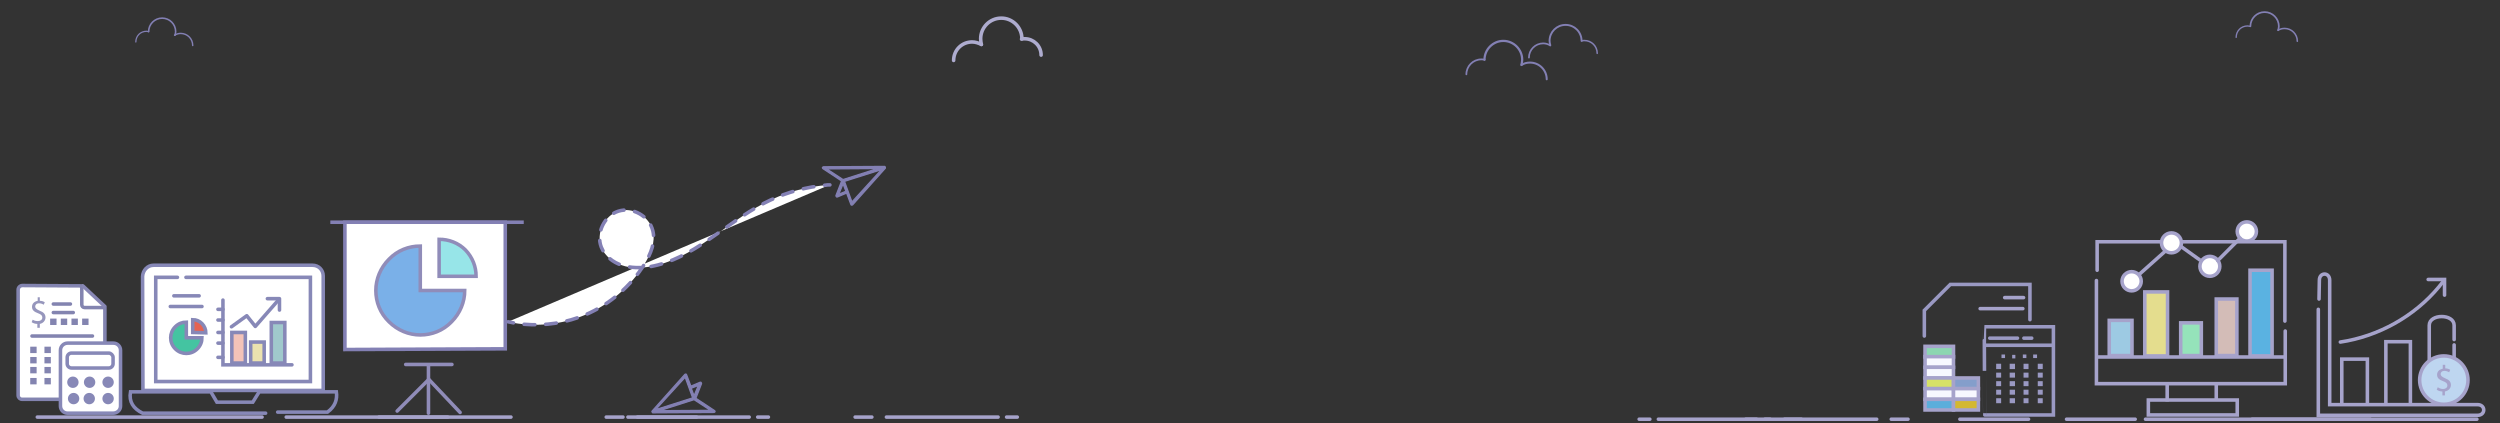 <?xml version="1.0" encoding="utf-8"?>
<!-- Generator: Adobe Illustrator 22.0.1, SVG Export Plug-In . SVG Version: 6.00 Build 0)  -->
<svg version="1.1" id="Layer_1" xmlns="http://www.w3.org/2000/svg" xmlns:xlink="http://www.w3.org/1999/xlink" x="0px" y="0px"
	 viewBox="0 0 703.1 119" style="enable-background:new 0 0 703.1 119;" xml:space="preserve">
<rect x="0" y="0" width="703.1" height="119" fill="#333333" stroke="none"/>
<style type="text/css">
	.st0{fill:#FFFFFF;stroke:#8380B4;stroke-miterlimit:10;}
	.st1{fill:none;stroke:#908CB9;stroke-linecap:round;stroke-linejoin:round;stroke-miterlimit:10;}
	.st2{fill:none;stroke:#908CB9;stroke-linecap:round;stroke-miterlimit:10;}
	.st3{fill:none;stroke:#8380B4;stroke-miterlimit:10;}
	.st4{fill:#97E5E8;stroke:#908CB9;stroke-miterlimit:10;}
	.st5{fill:#7AB0E8;stroke:#908CB9;stroke-miterlimit:10;}
	.st6{fill:none;stroke:#8380B4;stroke-width:0.382;stroke-linecap:round;stroke-linejoin:round;stroke-miterlimit:10;}
	.st7{fill:none;stroke:#8380B4;stroke-width:0.483;stroke-linecap:round;stroke-linejoin:round;stroke-miterlimit:10;}
	.st8{fill:none;stroke:#8380B4;stroke-width:0.432;stroke-linecap:round;stroke-linejoin:round;stroke-miterlimit:10;}
	.st9{fill:none;stroke:#8380B4;stroke-width:0.5;stroke-linecap:round;stroke-linejoin:round;stroke-miterlimit:10;}
	.st10{fill:none;stroke:#8380B4;stroke-width:0.632;stroke-linecap:round;stroke-linejoin:round;stroke-miterlimit:10;}
	.st11{fill:none;stroke:#8380B4;stroke-width:0.566;stroke-linecap:round;stroke-linejoin:round;stroke-miterlimit:10;}
	.st12{fill:none;stroke:#8380B4;stroke-width:0.427;stroke-linecap:round;stroke-linejoin:round;stroke-miterlimit:10;}
	.st13{fill:none;stroke:#8380B4;stroke-width:0.539;stroke-linecap:round;stroke-linejoin:round;stroke-miterlimit:10;}
	.st14{fill:none;stroke:#8380B4;stroke-width:0.483;stroke-linecap:round;stroke-linejoin:round;stroke-miterlimit:10;}
	.st15{fill:none;stroke:#AEACCF;stroke-linecap:round;stroke-miterlimit:10;}
	.st16{fill:none;stroke:#8380B4;stroke-width:0.357;stroke-linecap:round;stroke-linejoin:round;stroke-miterlimit:10;}
	.st17{fill:none;stroke:#8380B4;stroke-width:0.451;stroke-linecap:round;stroke-linejoin:round;stroke-miterlimit:10;}
	.st18{fill:none;stroke:#8380B4;stroke-width:0.404;stroke-linecap:round;stroke-linejoin:round;stroke-miterlimit:10;}
	.st19{fill:#FFFFFF;}
	.st20{fill:#FFFFFF;stroke:#8384B0;stroke-width:0.995;stroke-miterlimit:10;}
	.st21{fill:none;stroke:#8384B0;stroke-width:0.995;stroke-linecap:round;stroke-miterlimit:10;}
	.st22{fill:#FFFFFF;stroke:#8788B7;stroke-width:0.995;stroke-miterlimit:10;}
	.st23{fill:#8788B7;}
	.st24{fill:#8384B0;}
	.st25{fill:#9696BC;}
	.st26{fill:none;stroke:#8887B5;stroke-width:0.995;stroke-miterlimit:10;}
	.st27{fill:#FFFFFF;stroke:#8788B7;stroke-miterlimit:10;}
	.st28{fill:#FFFFFF;stroke:#8788B7;stroke-linecap:round;stroke-miterlimit:10;}
	.st29{fill:#E56353;stroke:#8788B7;stroke-miterlimit:10;}
	.st30{fill:#44C4A1;stroke:#8788B7;stroke-miterlimit:10;}
	.st31{fill:#FFFFFF;stroke:#8788B7;stroke-width:1.007;stroke-linecap:round;stroke-linejoin:round;stroke-miterlimit:10;}
	.st32{fill:none;stroke:#8788B7;stroke-linecap:round;stroke-miterlimit:10;}
	.st33{fill:none;stroke:#8788B7;stroke-linecap:round;stroke-linejoin:round;stroke-miterlimit:10;}
	.st34{fill:#F3C3B8;}
	.st35{fill:#EBE2AF;}
	.st36{fill:#A0C9CC;}
	.st37{fill:none;stroke:#8380B4;stroke-linecap:round;stroke-miterlimit:10;}
	.st38{fill:none;stroke:#8380B4;stroke-linecap:round;stroke-miterlimit:10;stroke-dasharray:3.028,3.028;}
	.st39{fill:#8380B3;stroke:#8380B3;stroke-width:0.357;stroke-miterlimit:10;}
	.st40{fill:none;stroke:#A6A3CB;stroke-linecap:round;stroke-miterlimit:10;}
	.st41{fill:#FFFFFF;stroke:#A6A3CB;stroke-miterlimit:10;}
	.st42{fill:none;stroke:#A6A3CB;stroke-miterlimit:10;}
	.st43{fill:#9DCAE3;stroke:#A6A3CB;stroke-miterlimit:10;}
	.st44{fill:#E4DD8E;stroke:#A6A3CB;stroke-miterlimit:10;}
	.st45{fill:#95E3BA;stroke:#A6A3CB;stroke-miterlimit:10;}
	.st46{fill:#D3BCB7;stroke:#A6A3CB;stroke-miterlimit:10;}
	.st47{fill:#5AB2E1;stroke:#A6A3CB;stroke-miterlimit:10;}
	.st48{fill:#BED6F0;stroke:#A6A3CB;stroke-miterlimit:10;}
	.st49{fill:#A6A3CB;}
	.st50{fill:none;stroke:#9A99C3;stroke-linecap:round;stroke-miterlimit:10;}
	.st51{fill:none;stroke:#000000;stroke-width:1.008;stroke-miterlimit:10;}
	.st52{fill:none;stroke:#9A99C3;stroke-miterlimit:10;}
	.st53{fill:#9A99C3;}
	.st54{fill:#8CD6B1;}
	.st55{fill:#F7F8FF;}
	.st56{fill:#D6E166;}
	.st57{fill:#5BAEDB;}
	.st58{fill:#849ECB;}
	.st59{fill:#D3B831;}
</style>
<g>
	<g>
		<polygon class="st0" points="142.1,98.1 142.1,62.5 97,62.5 97,98.3 		"/>
		<polyline class="st1" points="114.1,102.5 127.1,102.5 120.5,102.5 120.5,116.2 		"/>
		<polyline class="st2" points="111.7,115.6 120.6,106.7 129.4,116 		"/>
		<line class="st3" x1="92.9" y1="62.5" x2="147.3" y2="62.5"/>
		<path class="st4" d="M133.9,77.7c0-2.7-1-5.3-3-7.4c-2-2-4.7-3-7.4-3v10.4H133.9z"/>
		<path class="st5" d="M118.2,81.7V69.2c-3.2,0-6.4,1.2-8.8,3.7c-2.4,2.4-3.7,5.6-3.7,8.8c0,3.2,1.2,6.4,3.7,8.8
			c2.4,2.4,5.6,3.7,8.8,3.7c3.2,0,6.4-1.2,8.8-3.7c2.4-2.4,3.7-5.6,3.7-8.8H118.2z"/>
	</g>
	<g>
		<path class="st6" d="M632.8,7.4c-0.2,0-0.4-0.1-0.7-0.1c-1.8,0-3.2,1.4-3.2,3.2"/>
		<path class="st7" d="M640.7,8.5c0.1-0.4,0.2-0.7,0.2-1.1c0-2.2-1.8-4-4-4s-4,1.8-4,4l0,0"/>
		<path class="st6" d="M632.8,7.4"/>
		<path class="st8" d="M646.1,11.6c0-2-1.6-3.6-3.6-3.6c-0.7,0-1.3,0.2-1.8,0.5"/>
		<path class="st7" d="M640.7,8.5"/>
	</g>
	<g>
		<g>
			<path class="st9" d="M417.5,16.8c-0.3-0.1-0.6-0.1-0.9-0.1c-2.3,0-4.2,1.9-4.2,4.2"/>
			<path class="st10" d="M427.9,18.2c0.1-0.5,0.2-0.9,0.2-1.4c0-2.9-2.4-5.3-5.3-5.3s-5.3,2.4-5.3,5.3l0,0"/>
			<path class="st9" d="M417.5,16.8"/>
			<path class="st11" d="M435,22.3c0-2.6-2.1-4.7-4.7-4.7c-0.9,0-1.7,0.2-2.4,0.7"/>
			<path class="st10" d="M427.9,18.2"/>
		</g>
		<g>
			<path class="st12" d="M444.9,11.5c0.2-0.1,0.5-0.1,0.7-0.1c2,0,3.6,1.6,3.6,3.6"/>
			<path class="st13" d="M436,12.7c-0.1-0.4-0.2-0.8-0.2-1.2c0-2.5,2-4.5,4.5-4.5s4.5,2,4.5,4.5l0,0"/>
			<path class="st12" d="M444.9,11.5"/>
			<path class="st14" d="M430,16.2c0-2.2,1.8-4,4-4c0.7,0,1.4,0.2,2,0.6"/>
			<path class="st13" d="M436,12.7"/>
		</g>
	</g>
	<g>
		<g>
			<path class="st15" d="M287.3,11c0.3-0.1,0.6-0.1,0.9-0.1c2.5,0,4.6,2,4.6,4.6"/>
			<path class="st15" d="M276,12.5c-0.1-0.5-0.2-1-0.2-1.6c0-3.2,2.6-5.8,5.8-5.8c3.2,0,5.8,2.6,5.8,5.8l0,0"/>
			<path class="st15" d="M287.3,11"/>
			<path class="st15" d="M268.2,17c0-2.9,2.3-5.2,5.2-5.2c0.9,0,1.8,0.3,2.6,0.7"/>
			<path class="st15" d="M276,12.5"/>
		</g>
	</g>
	<g>
		<path class="st16" d="M41.8,8.9c-0.2,0-0.4-0.1-0.6-0.1c-1.7,0-3,1.3-3,3"/>
		<path class="st17" d="M49.2,9.9c0.1-0.3,0.2-0.7,0.2-1c0-2.1-1.7-3.8-3.8-3.8s-3.8,1.7-3.8,3.8l0,0"/>
		<path class="st16" d="M41.8,8.9"/>
		<path class="st18" d="M54.2,12.8c0-1.9-1.5-3.4-3.4-3.4c-0.6,0-1.2,0.2-1.7,0.5"/>
		<path class="st17" d="M49.2,9.9"/>
	</g>
	<g>
		
			<rect x="18.9" y="81.7" transform="matrix(0.707 -0.707 0.707 0.707 -54.056 41.684)" class="st19" width="8.7" height="8.7"/>
		<path class="st20" d="M5.1,81.5v29.7c0,0.6,0.5,1.1,1.1,1.1h23.3V86.5h-5.7c-0.5,0-0.8-0.4-0.8-0.8v-5.3L6.3,80.3
			C5.7,80.3,5.1,80.8,5.1,81.5z"/>
		<line class="st21" x1="15" y1="85.5" x2="19.8" y2="85.5"/>
		<line class="st21" x1="15" y1="87.9" x2="20.6" y2="87.9"/>
		<line class="st21" x1="9" y1="94.5" x2="26" y2="94.5"/>
		<path class="st22" d="M33.9,114.2V98.5c0-1.1-0.9-2-2-2H19c-1.1,0-2,0.9-2,2v15.7c0,1.1,0.9,2,2,2h12.8
			C33,116.2,33.9,115.3,33.9,114.2z"/>
		<path class="st22" d="M31.8,100.5v1.8c0,0.6-0.5,1.2-1.2,1.2H20.1c-0.6,0-1.2-0.5-1.2-1.2v-1.8c0-0.6,0.5-1.2,1.2-1.2h10.5
			C31.2,99.3,31.8,99.9,31.8,100.5z"/>
		<circle class="st23" cx="20.5" cy="107.5" r="1.6"/>
		<circle class="st23" cx="25.2" cy="107.5" r="1.6"/>
		<circle class="st23" cx="30.4" cy="107.5" r="1.6"/>
		<circle class="st23" cx="30.4" cy="112.1" r="1.6"/>
		<circle class="st23" cx="25.1" cy="112.1" r="1.6"/>
		<circle class="st23" cx="20.7" cy="112.1" r="1.6"/>
		<rect x="14.1" y="89.6" class="st24" width="1.8" height="1.8"/>
		<rect x="8.5" y="97.5" class="st24" width="1.8" height="1.8"/>
		<rect x="8.5" y="100.4" class="st24" width="1.8" height="1.8"/>
		<rect x="8.5" y="103.2" class="st24" width="1.8" height="1.8"/>
		<rect x="8.5" y="106.3" class="st24" width="1.8" height="1.8"/>
		<rect x="12.5" y="97.5" class="st24" width="1.8" height="1.8"/>
		<rect x="12.5" y="100.4" class="st24" width="1.8" height="1.8"/>
		<rect x="12.5" y="103.2" class="st24" width="1.8" height="1.8"/>
		<rect x="12.5" y="106.3" class="st24" width="1.8" height="1.8"/>
		<rect x="17.1" y="89.6" class="st24" width="1.8" height="1.8"/>
		<rect x="20.1" y="89.6" class="st24" width="1.8" height="1.8"/>
		<rect x="23.1" y="89.6" class="st24" width="1.8" height="1.8"/>
		<g>
			<g>
				<path class="st25" d="M10.5,92.2v-1.1c-0.6,0-1.2-0.2-1.6-0.5l0.3-0.7c0.4,0.3,0.9,0.4,1.5,0.4c0.7,0,1.2-0.4,1.2-1
					s-0.4-0.9-1.2-1.2C9.6,87.7,9,87.2,9,86.3s0.6-1.5,1.6-1.7v-1h0.6v1c0.6,0,1.1,0.2,1.4,0.4l-0.3,0.7c-0.2-0.1-0.6-0.4-1.3-0.4
					c-0.8,0-1.1,0.5-1.1,0.9c0,0.5,0.4,0.8,1.3,1.2c1.1,0.4,1.6,1,1.6,1.9c0,0.8-0.6,1.6-1.6,1.8v1.1H10.5z"/>
			</g>
		</g>
		<line class="st26" x1="23.2" y1="80.3" x2="29.6" y2="86.3"/>
	</g>
	<g>
		<path class="st27" d="M43.2,74.6h44.7c1.7,0,3,1.3,3,3v32.2H40.2c0,0-0.1-23.6-0.1-32.1C40.2,76,41.5,74.6,43.2,74.6z"/>
		<polyline class="st28" points="52.3,78 87.3,78 87.3,107.3 43.8,107.3 43.8,78 49.9,78 		"/>
		<path class="st29" d="M57.9,93.6c0-0.9-0.4-1.9-1.1-2.6s-1.6-1.1-2.6-1.1v3.6L57.9,93.6z"/>
		<path class="st30" d="M52.4,95v-4.4c-1.1,0-2.2,0.4-3.1,1.3c-0.9,0.9-1.3,2-1.3,3.1s0.4,2.2,1.3,3.1c0.9,0.9,2,1.3,3.1,1.3
			s2.2-0.4,3.1-1.3s1.3-2,1.3-3.1H52.4z"/>
		<polyline class="st28" points="62.7,84.4 62.7,102.6 82.1,102.6 		"/>
		<polyline class="st31" points="65.1,91.9 69.4,88.8 71.8,91.8 78.1,84.6 		"/>
		<line class="st32" x1="48.9" y1="83.2" x2="56" y2="83.2"/>
		<line class="st32" x1="47.9" y1="86.2" x2="56.8" y2="86.2"/>
		<line class="st32" x1="62.7" y1="87" x2="61.3" y2="87"/>
		<line class="st32" x1="62.7" y1="90" x2="61.3" y2="90"/>
		<line class="st32" x1="62.7" y1="93.5" x2="61.3" y2="93.5"/>
		<line class="st32" x1="62.7" y1="96.5" x2="61.3" y2="96.5"/>
		<line class="st32" x1="62.7" y1="100.5" x2="61.3" y2="100.5"/>
		<polyline class="st33" points="75.2,84 78.6,84 78.6,87.2 		"/>
		<g>
			<rect x="65.1" y="93.5" class="st34" width="3.8" height="8.6"/>
			<g>
				<path class="st23" d="M68.5,94v7.6h-2.8V94H68.5 M69.5,93h-4.8v9.6h4.8V93L69.5,93z"/>
			</g>
		</g>
		<g>
			<rect x="70.5" y="96.2" class="st35" width="3.8" height="5.9"/>
			<g>
				<path class="st23" d="M73.8,96.7v4.9H71v-4.9H73.8 M74.8,95.7H70v6.9h4.8V95.7L74.8,95.7z"/>
			</g>
		</g>
		<g>
			<rect x="76.3" y="90.7" class="st36" width="3.8" height="11.4"/>
			<g>
				<path class="st23" d="M79.6,91.2v10.4h-2.8V91.2H79.6 M80.6,90.2h-4.8v12.4h4.8V90.2L80.6,90.2z"/>
			</g>
		</g>
		<path class="st32" d="M74.7,116.2H40.1c-2.6-1.3-3.9-3.2-3.4-6h22.6l1.7,2.9h10.1l1.8-2.9h21.7c0.3,2.1-0.3,4.1-2.5,5.7h-14"/>
	</g>
	<g>
		<g>
			<g>
				<g>
					<path class="st19" d="M142.9,90.5c7.2,1.6,15,0.9,21.8-2s12.7-8,16.6-14.3c1.7-2.8,3.1-6.1,2.3-9.3c-1-4.1-5.7-6.8-9.7-5.5
						s-6.3,6.2-4.8,10.1c1,2.5,3.3,4.3,5.8,5.1c2.5,0.9,5.3,0.8,7.9,0.4c12.1-2.1,21.1-12.1,32-17.8c5.7-3,12-4.8,18.5-5.2"/>
					<g>
						<path class="st37" d="M142.9,90.5c0.5,0.1,1,0.2,1.5,0.3"/>
						<path class="st38" d="M147.4,91.2c5.9,0.5,11.9-0.4,17.3-2.7c6.8-2.9,12.7-8,16.6-14.3c1.7-2.8,3.1-6.1,2.3-9.3
							c-1-4.1-5.7-6.8-9.7-5.5s-6.3,6.2-4.8,10.1c1,2.5,3.3,4.3,5.8,5.1s5.3,0.8,7.9,0.4c12.1-2.1,21.1-12.1,32-17.8
							c4.8-2.5,10.1-4.2,15.5-4.9"/>
						<path class="st37" d="M231.9,52.1c0.5-0.1,1-0.1,1.5-0.1"/>
					</g>
				</g>
				<g>
					<g>
						<path class="st0" d="M238.8,52.8"/>
					</g>
				</g>
			</g>
		</g>
		<g>
			<g>
				<path class="st39" d="M249,47c0-0.1-0.1-0.1-0.2-0.2c0,0,0,0-0.1,0l-17.1,0.1c-0.1,0-0.2,0.1-0.3,0.2c0,0.1,0,0.2,0.1,0.3
					l5.3,3.5l-1.6,4.1c0,0.1,0,0.2,0.1,0.3l0.1,0.1c0.1,0,0.1,0,0.2,0l2.6-1.1l1.2,3.2c0,0.1,0.1,0.2,0.2,0.2l0,0
					c0.1,0,0.2,0,0.3-0.1l9.2-10.3C249,47.2,249,47.1,249,47L249,47z M246.8,47.4l-9.7,3.1l-4.6-3L246.8,47.4z M235.9,54.6l1.2-2.9
					l0.8,2.1L235.9,54.6z M239.6,56.8l-2.1-5.8l10.4-3.3L239.6,56.8z"/>
			</g>
		</g>
	</g>
	<g>
		<g>
			<path class="st39" d="M183.4,115.9c0,0.1,0.1,0.1,0.2,0.2c0,0,0,0,0.1,0l17.1-0.1c0.1,0,0.2-0.1,0.3-0.2c0-0.1,0-0.2-0.1-0.3
				l-5.3-3.5l1.6-4.1c0-0.1,0-0.2-0.1-0.3l-0.1-0.1c-0.1,0-0.1,0-0.2,0l-2.6,1.1l-1.2-3.2c0-0.1-0.1-0.2-0.2-0.2l0,0
				c-0.1,0-0.2,0-0.3,0.1l-9.2,10.3C183.3,115.7,183.3,115.8,183.4,115.9L183.4,115.9z M185.5,115.5l9.7-3.1l4.6,3L185.5,115.5z
				 M196.4,108.4l-1.2,2.9l-0.8-2.1L196.4,108.4z M192.7,106.1l2.1,5.8l-10.4,3.3L192.7,106.1z"/>
		</g>
	</g>
	<g>
		<polyline class="st40" points="589.8,76 589.8,68 642.6,68 642.6,90.3 		"/>
		<polyline class="st40" points="642.7,93.1 642.7,107.9 589.6,107.9 589.6,78.9 		"/>
		<circle class="st41" cx="599.5" cy="79.1" r="2.7"/>
		<circle class="st41" cx="610.7" cy="68.3" r="2.8"/>
		<circle class="st41" cx="621.5" cy="74.9" r="2.8"/>
		<circle class="st41" cx="631.9" cy="65.1" r="2.7"/>
		<line class="st42" x1="601.6" y1="77.2" x2="609" y2="70.6"/>
		<line class="st42" x1="613.5" y1="69.4" x2="618.8" y2="73.2"/>
		<line class="st40" x1="630" y1="67" x2="623.7" y2="73.3"/>
		<line class="st42" x1="589.3" y1="100.4" x2="642.7" y2="100.4"/>
		<rect x="604.2" y="112.5" class="st42" width="25" height="4.2"/>
		<line class="st42" x1="609.5" y1="108" x2="609.5" y2="112.9"/>
		<line class="st42" x1="623.3" y1="107.8" x2="623.3" y2="112.7"/>
		<rect x="593.2" y="90.1" class="st43" width="6.4" height="9.9"/>
		<rect x="603.2" y="82.1" class="st44" width="6.4" height="18"/>
		<rect x="613.3" y="90.8" class="st45" width="5.8" height="9.2"/>
		<rect x="623.3" y="84.1" class="st46" width="5.8" height="15.9"/>
		<rect x="632.8" y="76" class="st47" width="6.2" height="24.1"/>
	</g>
	<g>
		<path class="st40" d="M652.2,84.1l0.1-5.3c0-2.3,2.9-2.3,2.9,0v35h41.6c2.3,0,2.3,3,0,3H652V87"/>
		<path class="st40" d="M658.2,96.2c10.7-1.6,20.8-7.2,27.7-15.5c0.5-0.6,1-1.3,1.5-1.9"/>
		<polyline class="st40" points="682.9,78.6 687.5,78.6 687.5,83 		"/>
		<path class="st40" d="M690.2,95.5v-4c0-3.3-7-3.3-7,0v9.6"/>
		<circle class="st48" cx="687.3" cy="106.9" r="6.8"/>
		<line class="st40" x1="690.2" y1="97" x2="690.2" y2="100.7"/>
		<polyline class="st42" points="658.6,113.9 658.6,101 665.8,101 665.8,114.1 		"/>
		<polyline class="st42" points="671,114.1 671,96.1 677.9,96.1 677.9,113.7 		"/>
		<g>
			<path class="st49" d="M686.9,111.2v-1.1c-0.6,0-1.2-0.2-1.6-0.5l0.3-0.7c0.4,0.3,0.9,0.5,1.5,0.5c0.7,0,1.2-0.4,1.2-1
				s-0.4-0.9-1.2-1.2c-1.1-0.4-1.7-0.9-1.7-1.8s0.6-1.5,1.6-1.7v-1.1h0.7v1c0.6,0,1.1,0.2,1.4,0.4l-0.3,0.7
				c-0.2-0.1-0.7-0.4-1.3-0.4c-0.8,0-1.1,0.5-1.1,0.9c0,0.5,0.4,0.8,1.3,1.2c1.1,0.4,1.6,1,1.6,1.9c0,0.8-0.6,1.6-1.7,1.8v1.1H686.9
				z"/>
		</g>
	</g>
	<g>
		<polyline class="st50" points="541.2,94.5 541.2,87.3 548.5,80 570.9,80 570.9,89.9 		"/>
		<line class="st40" x1="563.8" y1="83.7" x2="569.1" y2="83.7"/>
		<line class="st40" x1="556.9" y1="86.8" x2="568.9" y2="86.8"/>
		<path class="st50" d="M558.1,91.9h19.4v24.8h-19.3C558.2,116.7,558,91.9,558.1,91.9z"/>
		<path class="st51" d="M552.1,94.7"/>
		<line class="st50" x1="559.6" y1="95.1" x2="567.4" y2="95.1"/>
		<line class="st50" x1="569.2" y1="95.1" x2="571.4" y2="95.1"/>
		<line class="st50" x1="558.3" y1="97.1" x2="577.1" y2="97.1"/>
		<line class="st52" x1="562.9" y1="100.2" x2="563.9" y2="100.2"/>
		<line class="st52" x1="565.9" y1="100.3" x2="566.8" y2="100.3"/>
		<line class="st52" x1="568.9" y1="100.2" x2="569.9" y2="100.2"/>
		<line class="st52" x1="571.8" y1="100.2" x2="572.9" y2="100.2"/>
		<g>
			<g>
				<polygon class="st53" points="562.8,102.3 561.4,102.3 561.4,103.8 562.8,103.8 				"/>
			</g>
			<g>
				<polygon class="st53" points="566.7,102.3 565.2,102.3 565.2,103.8 566.7,103.8 				"/>
			</g>
			<g>
				<polygon class="st53" points="570.5,102.3 569.1,102.3 569.1,103.8 570.5,103.8 				"/>
			</g>
			<g>
				<polygon class="st53" points="574.5,102.3 573.1,102.3 573.1,103.8 574.5,103.8 				"/>
			</g>
		</g>
		<g>
			<g>
				<polygon class="st53" points="562.8,112 561.4,112 561.4,113.4 562.8,113.4 				"/>
			</g>
			<g>
				<polygon class="st53" points="566.7,112 565.2,112 565.2,113.4 566.7,113.4 				"/>
			</g>
			<g>
				<polygon class="st53" points="570.5,112 569.1,112 569.1,113.4 570.5,113.4 				"/>
			</g>
			<g>
				<polygon class="st53" points="574.5,112 573.1,112 573.1,113.4 574.5,113.4 				"/>
			</g>
		</g>
		<g>
			<g>
				<polygon class="st53" points="562.8,109.6 561.4,109.6 561.4,111 562.8,111 				"/>
			</g>
			<g>
				<polygon class="st53" points="566.7,109.6 565.2,109.6 565.2,111 566.7,111 				"/>
			</g>
			<g>
				<polygon class="st53" points="570.5,109.6 569.1,109.6 569.1,111 570.5,111 				"/>
			</g>
			<g>
				<polygon class="st53" points="574.5,109.6 573.1,109.6 573.1,111 574.5,111 				"/>
			</g>
		</g>
		<g>
			<g>
				<polygon class="st53" points="562.8,107.2 561.4,107.2 561.4,108.6 562.8,108.6 				"/>
			</g>
			<g>
				<polygon class="st53" points="566.7,107.2 565.2,107.2 565.2,108.6 566.7,108.6 				"/>
			</g>
			<g>
				<polygon class="st53" points="570.5,107.2 569.1,107.2 569.1,108.6 570.5,108.6 				"/>
			</g>
			<g>
				<polygon class="st53" points="574.5,107.2 573.1,107.2 573.1,108.6 574.5,108.6 				"/>
			</g>
		</g>
		<g>
			<g>
				<polygon class="st53" points="562.8,104.8 561.4,104.8 561.4,106.2 562.8,106.2 				"/>
			</g>
			<g>
				<polygon class="st53" points="566.7,104.8 565.2,104.8 565.2,106.2 566.7,106.2 				"/>
			</g>
			<g>
				<polygon class="st53" points="570.5,104.8 569.1,104.8 569.1,106.2 570.5,106.2 				"/>
			</g>
			<g>
				<polygon class="st53" points="574.5,104.8 573.1,104.8 573.1,106.2 574.5,106.2 				"/>
			</g>
		</g>
		<g>
			<rect x="541.3" y="97.4" class="st54" width="8" height="3"/>
			<g>
				<path class="st49" d="M548.9,97.9v2h-7v-2H548.9 M549.9,96.9h-9v4h9V96.9L549.9,96.9z"/>
			</g>
		</g>
		<g>
			<rect x="541.3" y="100.3" class="st55" width="8" height="3"/>
			<g>
				<path class="st49" d="M548.9,100.8v2h-7v-2H548.9 M549.9,99.8h-9v4h9V99.8L549.9,99.8z"/>
			</g>
		</g>
		<g>
			<rect x="541.3" y="103.3" class="st55" width="8" height="3"/>
			<g>
				<path class="st49" d="M548.9,103.8v2h-7v-2H548.9 M549.9,102.8h-9v4h9V102.8L549.9,102.8z"/>
			</g>
		</g>
		<g>
			<rect x="541.3" y="106.3" class="st56" width="8" height="3"/>
			<g>
				<path class="st49" d="M548.9,106.8v2h-7v-2H548.9 M549.9,105.8h-9v4h9V105.8L549.9,105.8z"/>
			</g>
		</g>
		<g>
			<rect x="541.3" y="109.3" class="st55" width="8" height="3"/>
			<g>
				<path class="st49" d="M548.9,109.8v2h-7v-2H548.9 M549.9,108.8h-9v4h9V108.8L549.9,108.8z"/>
			</g>
		</g>
		<g>
			<rect x="541.3" y="112.3" class="st57" width="8" height="3"/>
			<g>
				<path class="st49" d="M548.9,112.8v2h-7v-2H548.9 M549.9,111.8h-9v4h9V111.8L549.9,111.8z"/>
			</g>
		</g>
		<g>
			<rect x="549.3" y="106.3" class="st58" width="7" height="3"/>
			<g>
				<path class="st49" d="M555.9,106.8v2h-6v-2H555.9 M556.9,105.8h-8v4h8V105.8L556.9,105.8z"/>
			</g>
		</g>
		<g>
			<rect x="549.3" y="109.3" class="st55" width="7" height="3"/>
			<g>
				<path class="st49" d="M555.9,109.8v2h-6v-2H555.9 M556.9,108.8h-8v4h8V108.8L556.9,108.8z"/>
			</g>
		</g>
		<g>
			<rect x="549.3" y="112.3" class="st59" width="7" height="3"/>
			<g>
				<path class="st49" d="M555.9,112.8v2h-6v-2H555.9 M556.9,111.8h-8v4h8V111.8L556.9,111.8z"/>
			</g>
		</g>
	</g>
	<g>
		<line class="st40" x1="491" y1="117.9" x2="494" y2="117.9"/>
		<line class="st40" x1="496.4" y1="117.9" x2="527.8" y2="117.9"/>
		<line class="st40" x1="531.9" y1="117.9" x2="536.6" y2="117.9"/>
		<line class="st40" x1="581.2" y1="117.9" x2="600.5" y2="117.9"/>
		<line class="st40" x1="633.4" y1="117.9" x2="696.6" y2="117.9"/>
	</g>
	<g>
		<line class="st40" x1="461" y1="117.9" x2="464" y2="117.9"/>
		<line class="st40" x1="466.4" y1="117.9" x2="497.8" y2="117.9"/>
		<line class="st40" x1="501.9" y1="117.9" x2="506.6" y2="117.9"/>
		<line class="st40" x1="551.2" y1="117.9" x2="570.5" y2="117.9"/>
		<line class="st40" x1="603.4" y1="117.9" x2="666.6" y2="117.9"/>
	</g>
	<g>
		<line class="st40" x1="216.1" y1="117.3" x2="213.1" y2="117.3"/>
		<line class="st40" x1="210.7" y1="117.3" x2="179.3" y2="117.3"/>
		<line class="st40" x1="175.2" y1="117.3" x2="170.5" y2="117.3"/>
		<line class="st40" x1="125.9" y1="117.3" x2="106.6" y2="117.3"/>
		<line class="st40" x1="73.7" y1="117.3" x2="10.5" y2="117.3"/>
	</g>
	<g>
		<line class="st40" x1="286.1" y1="117.3" x2="283.1" y2="117.3"/>
		<line class="st40" x1="280.7" y1="117.3" x2="249.3" y2="117.3"/>
		<line class="st40" x1="245.2" y1="117.3" x2="240.5" y2="117.3"/>
		<line class="st40" x1="195.9" y1="117.3" x2="176.6" y2="117.3"/>
		<line class="st40" x1="143.7" y1="117.3" x2="80.5" y2="117.3"/>
	</g>
</g>
</svg>
